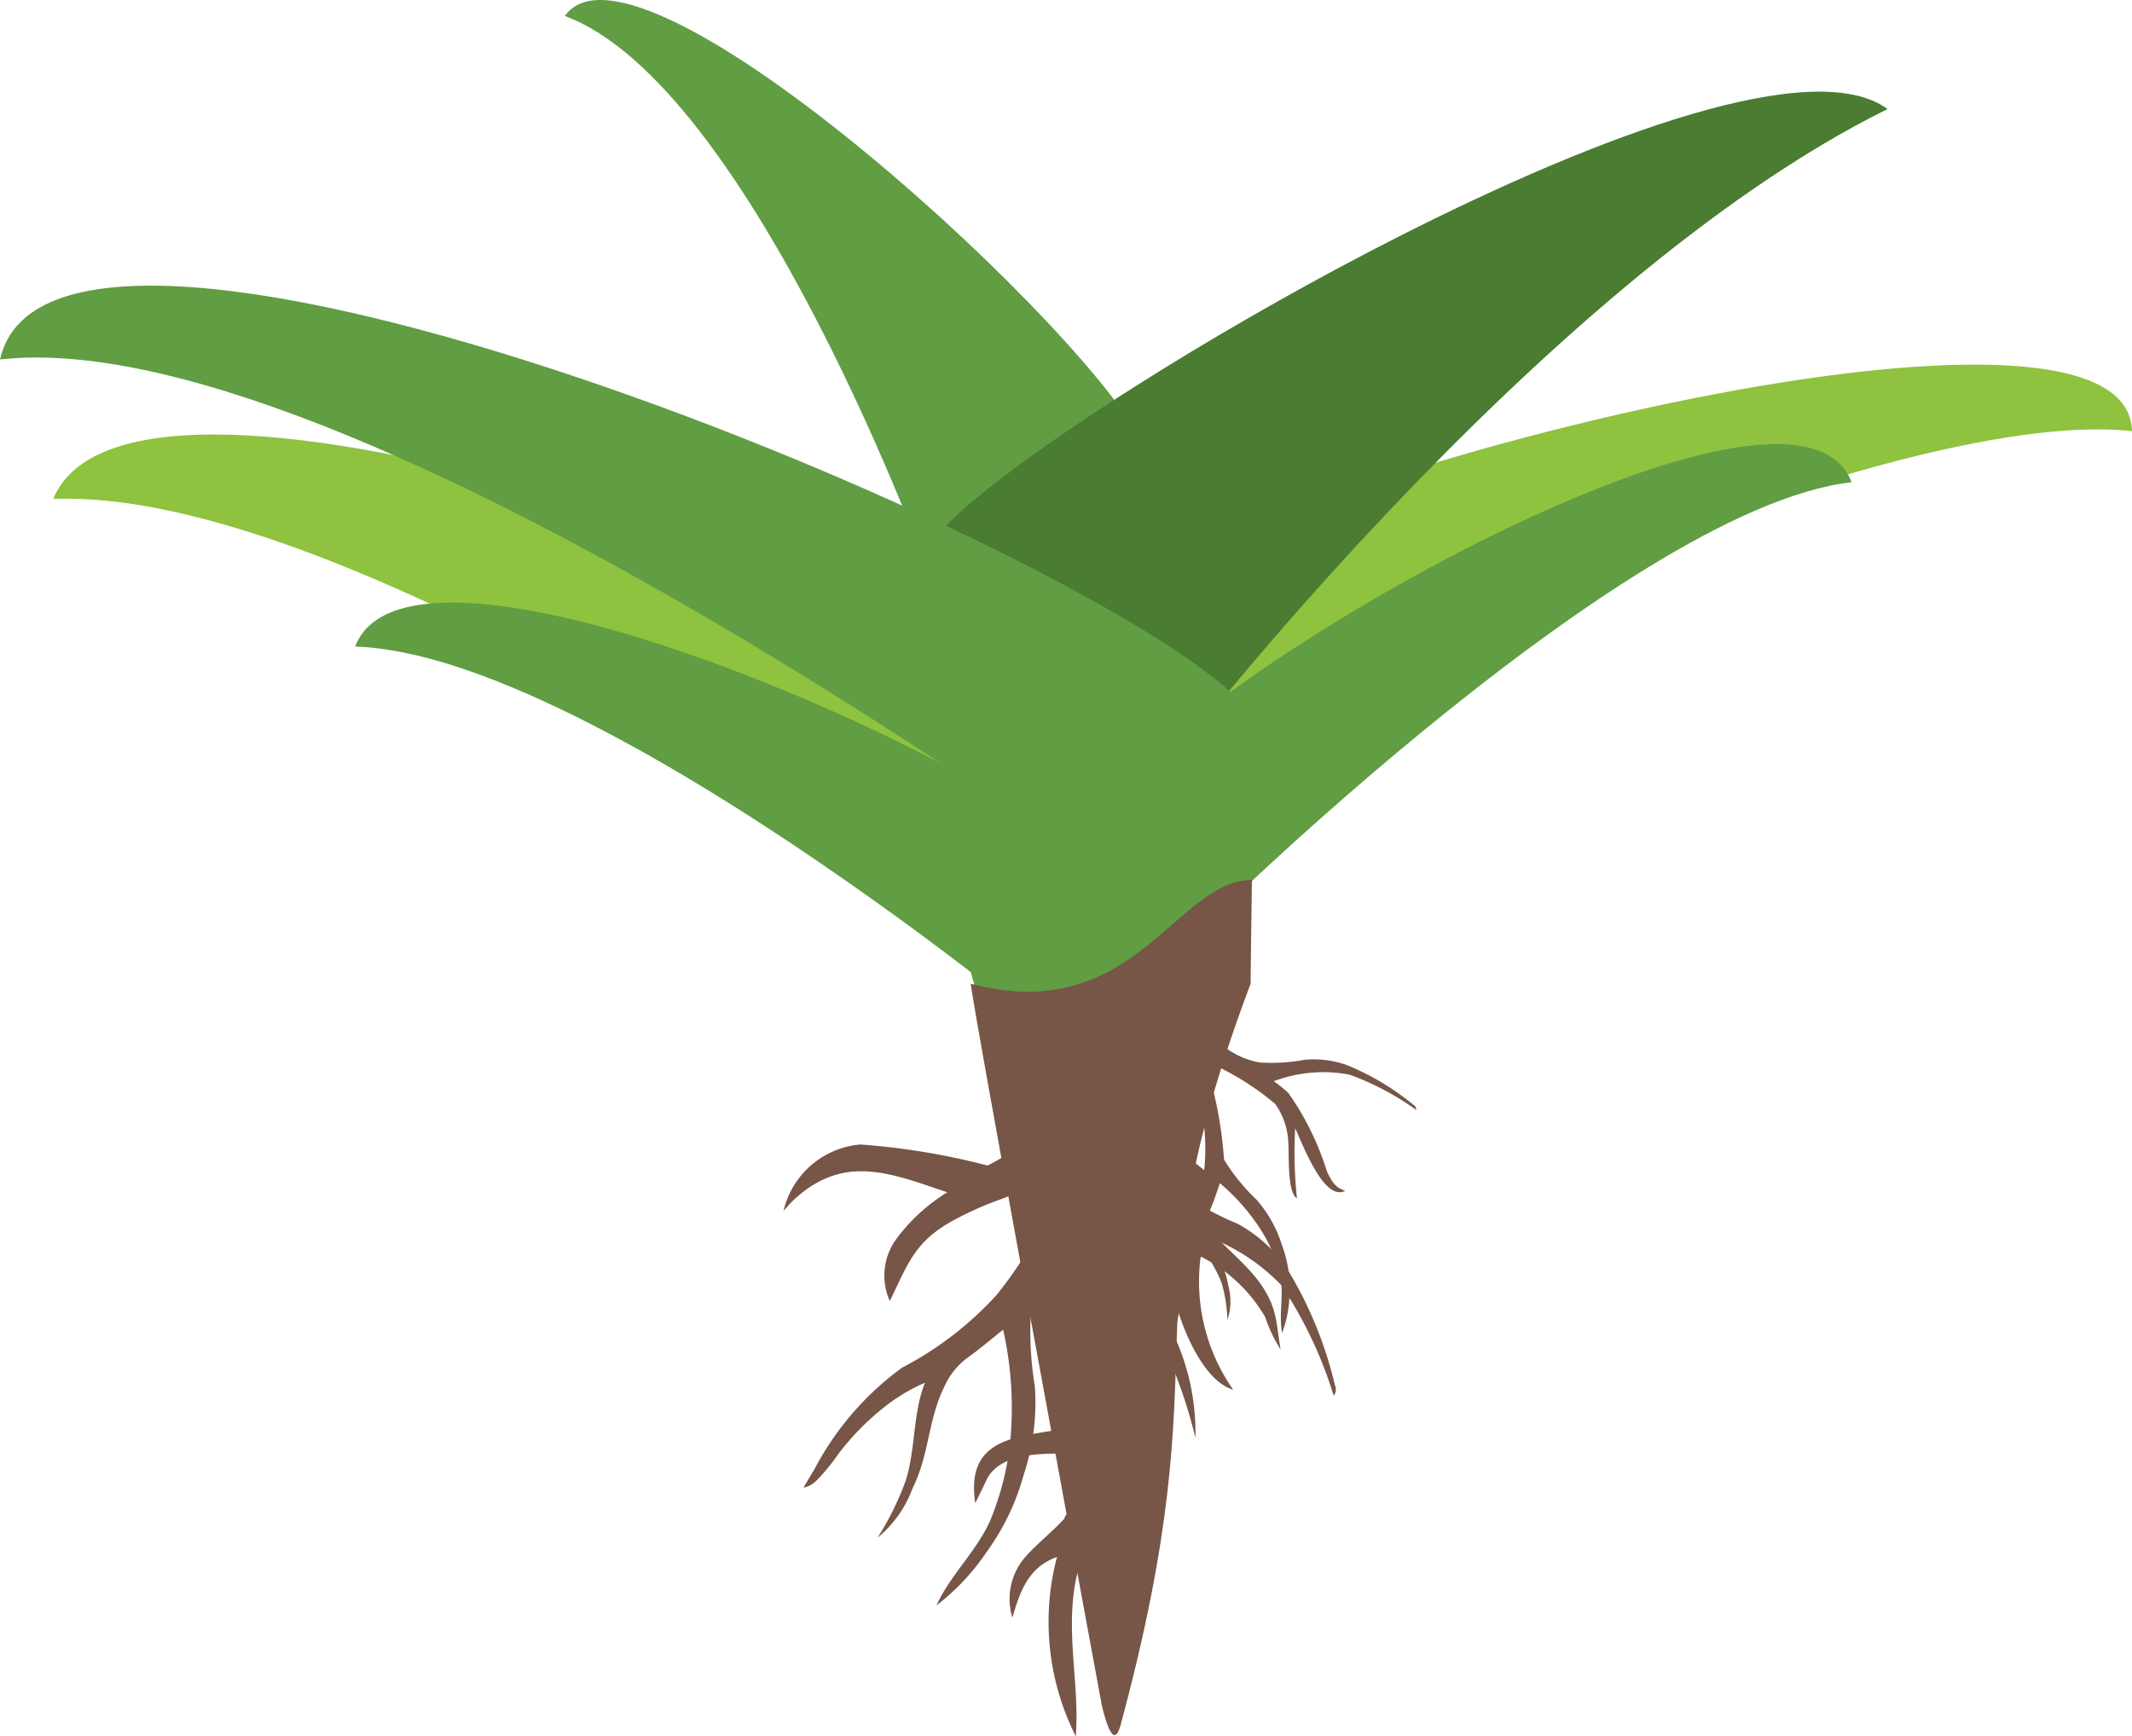 <svg xmlns="http://www.w3.org/2000/svg" width="61.675" height="50.237" viewBox="0 0 61.675 50.237">
  <g id="Groupe_3533" data-name="Groupe 3533" transform="translate(-144.283 -184.897)">
    <g id="Groupe_3258" data-name="Groupe 3258" transform="translate(7252.83 5814.15)">
      <path id="Tracé_12386" data-name="Tracé 12386" d="M-1200.757-336.445l6.231-3.813c-1.374-3.337-14.764-15.65-16.88-12.667C-1206.019-350.934-1200.852-336.812-1200.757-336.445Z" transform="translate(-5880.802 -5275.866)" fill="#609d43"/>
      <path id="Tracé_12387" data-name="Tracé 12387" d="M-1175.952-296.015a4.185,4.185,0,0,1-4.008-3.2l-.041-11.752a.926.926,0,0,1,.926-.926h5.883a.926.926,0,0,1,.926.926l.042,11.752A3.614,3.614,0,0,1-1175.952-296.015Z" transform="translate(-5900.495 -5301.886)" fill="#609d43"/>
      <path id="Tracé_12388" data-name="Tracé 12388" d="M-1223.181-304.359l1.672-6.477c-3.348-4.032-27.272-12.617-29.586-6.973C-1241.849-318.189-1223.462-304.836-1223.181-304.359Z" transform="translate(-5855.913 -5297.007)" fill="#8fc23e"/>
      <path id="Tracé_12389" data-name="Tracé 12389" d="M-1168.138-313.089l.737-5.73c4.329-3.312,28.351-9.394,28.464-4.351C-1146.958-324.036-1167.728-313.488-1168.138-313.089Z" transform="translate(-5907.935 -5293.608)" fill="#8fc23e"/>
      <path id="Tracé_12390" data-name="Tracé 12390" d="M-1206.116-292.852l1.188-5.148c-2.62-3.458-21.05-11.8-22.742-7.359C-1220.6-305.132-1206.338-293.255-1206.116-292.852Z" transform="translate(-5870.603 -5305.187)" fill="#609d43"/>
      <path id="Tracé_12391" data-name="Tracé 12391" d="M-1167.538-303.547l-1.223-5.139c2.4-3.7,19.639-13.517,21.322-9.138C-1154.109-317.074-1167.338-303.972-1167.538-303.547Z" transform="translate(-5907.544 -5297.476)" fill="#609d43"/>
      <path id="Tracé_12392" data-name="Tracé 12392" d="M-1176.116-326.189l-6.194-7.33c2.8-3.26,23.187-15.349,27.414-12.251C-1165-340.782-1175.92-326.55-1176.116-326.189Z" transform="translate(-5899.047 -5280.328)" fill="#4a7c31"/>
      <path id="Tracé_12393" data-name="Tracé 12393" d="M-1219.543-311.356l.108-7.929c-4.691-4.627-34.21-16.834-35.785-9.8C-1244.542-330.281-1219.963-311.913-1219.543-311.356Z" transform="translate(-5853.326 -5289.768)" fill="#609d43"/>
      <path id="Tracé_12394" data-name="Tracé 12394" d="M-1176.117-261.171s-3.8-20.538-3.8-20.935h0c4.717,1.26,5.932-3,8.132-3,0,0-.043,3-.038,3-3.738,9.934-.7,10.142-3.764,21.458C-1175.828-259.768-1176.117-261.24-1176.117-261.171Z" transform="translate(-5900.546 -5318.686)" fill="#775547"/>
      <path id="Tracé_12395" data-name="Tracé 12395" d="M-1176.1-245.763c-1.39.66-3.892.024-3.524,2.433.136-.282.23-.472.322-.665.445-.938,2.048-.748,2.913-.76.321,2.116-.429,1.217-.663,1.879-.341.37-.741.685-1.082,1.055a1.849,1.849,0,0,0-.417,1.8c.218-.727.443-1.447,1.291-1.752a7.355,7.355,0,0,0,.544,5.189c.115-1.571-.321-3.019.022-4.626a10.107,10.107,0,0,1,1.555-3.2l-.4-2.825a8.276,8.276,0,0,1-.258,1.12A.526.526,0,0,1-1176.1-245.763Z" transform="translate(-5900.71 -5342.432)" fill="#775547"/>
      <path id="Tracé_12396" data-name="Tracé 12396" d="M-1188.537-271.494a20.274,20.274,0,0,0-3.681-.609,2.5,2.5,0,0,0-2.221,1.919c.116-.125.206-.236.309-.33,1.446-1.328,2.794-.758,4.427-.206a5.274,5.274,0,0,0-1.485,1.365,1.8,1.8,0,0,0-.178,1.782c.5-1.012.688-1.68,1.755-2.287a9.384,9.384,0,0,1,1.411-.642,5.8,5.8,0,0,0,1.5-.8,13.609,13.609,0,0,0-.445,4.5c.112,1.364,1.049,2.4,1.493,3.648a11.921,11.921,0,0,1,.406,1.667,5.022,5.022,0,0,0,.2-.748,2.8,2.8,0,0,0-.085-1.366,25.018,25.018,0,0,1-.932-2.635,15.745,15.745,0,0,1-.114-2.6.65.65,0,0,1,.048-.163c.765,1.017,2.055,1.627,2.682,2.723a14.587,14.587,0,0,1,.922,2.657,6.668,6.668,0,0,0-1.5-4.367c-.329-.461-.833-.841-1.21-1.27a1.871,1.871,0,0,1-.538-1.25c.591-1.826,1.759-3.371,2.3-5.2l-1.4-.875A6.809,6.809,0,0,1-1188.537-271.494Z" transform="translate(-5891.441 -5324.036)" fill="#775547"/>
      <path id="Tracé_12397" data-name="Tracé 12397" d="M-1164.678-263.8a11.59,11.59,0,0,0,.128,3.555c.2.749.8,2.218,1.648,2.465a5.454,5.454,0,0,1-.958-3.693.78.78,0,0,1,.026-.157,4.493,4.493,0,0,1,1.855,1.742,4.288,4.288,0,0,0,.45.946c-.075-.422-.086-.687-.164-1.009-.286-1.177-1.361-1.752-2.056-2.66.012-.473.024-.989.036-1.5l-1.177-.934A2.392,2.392,0,0,1-1164.678-263.8Z" transform="translate(-5909.972 -5331.265)" fill="#775547"/>
      <path id="Tracé_12398" data-name="Tracé 12398" d="M-1184.679-277.2c.183-.621.384-1.241.618-1.854.041-.106.129-.378.234-.651l2.435-2.342a4.705,4.705,0,0,0-.363.607,12.217,12.217,0,0,0-1.485,3.816,4.582,4.582,0,0,0,.354,2.233,3.4,3.4,0,0,0,.735,1.1,7.442,7.442,0,0,0,1.789,1.037,4.087,4.087,0,0,1,1.433,1.277,11.584,11.584,0,0,1,1.406,3.407.3.3,0,0,1-.036.305,12.12,12.12,0,0,0-1.524-3.209,5.784,5.784,0,0,0-3.071-1.66,6.548,6.548,0,0,1,.219.882c.173,1.338-.51,2.918-.782,4.326a1.421,1.421,0,0,0,.145,1.287c-1.146-.056-.27-3.126-.117-3.94-.582,1.079-1.638,2.071-1.939,3.026-.213-.5.986-2.1,1.264-2.588a3.922,3.922,0,0,0,.614-1.993c-.141-1.451-.949-2.413-1.446-3.637a22.724,22.724,0,0,1-2.094,4.7,9.778,9.778,0,0,0,.086,2.538,6.626,6.626,0,0,1-.324,2.556,6.87,6.87,0,0,1-1.062,2.217,6.551,6.551,0,0,1-1.458,1.557c.384-.856,1.143-1.552,1.543-2.431a8.371,8.371,0,0,0,.566-2.1,10.317,10.317,0,0,0-.183-3.444c-.355.282-.69.572-1.041.819a2.121,2.121,0,0,0-.67.852c-.462.939-.426,1.949-.907,2.913a3.339,3.339,0,0,1-1.014,1.434,8.4,8.4,0,0,0,.816-1.658c.29-.922.2-1.941.555-2.826a5.217,5.217,0,0,0-1.257.771,7.4,7.4,0,0,0-1.255,1.3,5.693,5.693,0,0,1-.622.757.761.761,0,0,1-.381.211c.106-.182.214-.366.325-.549a8.537,8.537,0,0,1,2.526-2.924,9.858,9.858,0,0,0,2.721-2.088,11.793,11.793,0,0,0,1.806-3.09C-1185.156-275.207-1184.964-276.231-1184.679-277.2Z" transform="translate(-5892.406 -5320.603)" fill="#775547"/>
      <path id="Tracé_12399" data-name="Tracé 12399" d="M-1164.522-278.024c-.123-.348-.236-.7-.33-1.061-.016-.063-.066-.217-.106-.378l.449-1.862a2.392,2.392,0,0,0,.024.4,6.268,6.268,0,0,0,.567,2.252,2.728,2.728,0,0,0,.972.933,2.293,2.293,0,0,0,.772.283,5.252,5.252,0,0,0,1.3-.078,2.863,2.863,0,0,1,1.2.146,7.436,7.436,0,0,1,1.936,1.151.165.165,0,0,1,.088.154,7.874,7.874,0,0,0-1.928-1.021,4.054,4.054,0,0,0-2.192.19,4.022,4.022,0,0,1,.425.344,8.131,8.131,0,0,1,1.114,2.269c.135.282.242.474.529.556-.619.335-1.242-1.377-1.449-1.806a12.825,12.825,0,0,0,.051,2.025c-.288-.167-.222-1.29-.25-1.608a2.046,2.046,0,0,0-.381-1.125,7.913,7.913,0,0,0-2.038-1.246,11.566,11.566,0,0,1,.56,2.857,5.577,5.577,0,0,0,.939,1.16,3.606,3.606,0,0,1,.731,1.3,3.5,3.5,0,0,1,.225,1.371,3.347,3.347,0,0,1-.215,1.187c-.1-.521.051-1.086-.049-1.622a4.4,4.4,0,0,0-.442-1.158,5.929,5.929,0,0,0-1.309-1.553c-.087.244-.16.484-.257.71a1.074,1.074,0,0,0-.051.609c.089.584.464,1.046.551,1.647a1.692,1.692,0,0,1-.025.99,4.28,4.28,0,0,0-.157-1.032c-.173-.522-.579-.97-.7-1.5a2.8,2.8,0,0,0-.386.756,3.763,3.763,0,0,0-.2,1,2.845,2.845,0,0,1-.059.55.414.414,0,0,1-.125.219c-.008-.119-.016-.239-.023-.359a4.338,4.338,0,0,1,.292-2.163,5.158,5.158,0,0,0,.689-1.832,5.945,5.945,0,0,0-.143-2.013C-1164.07-276.942-1164.33-277.481-1164.522-278.024Z" transform="translate(-5909.929 -5321.055)" fill="#775547"/>
    </g>
  </g>
</svg>
